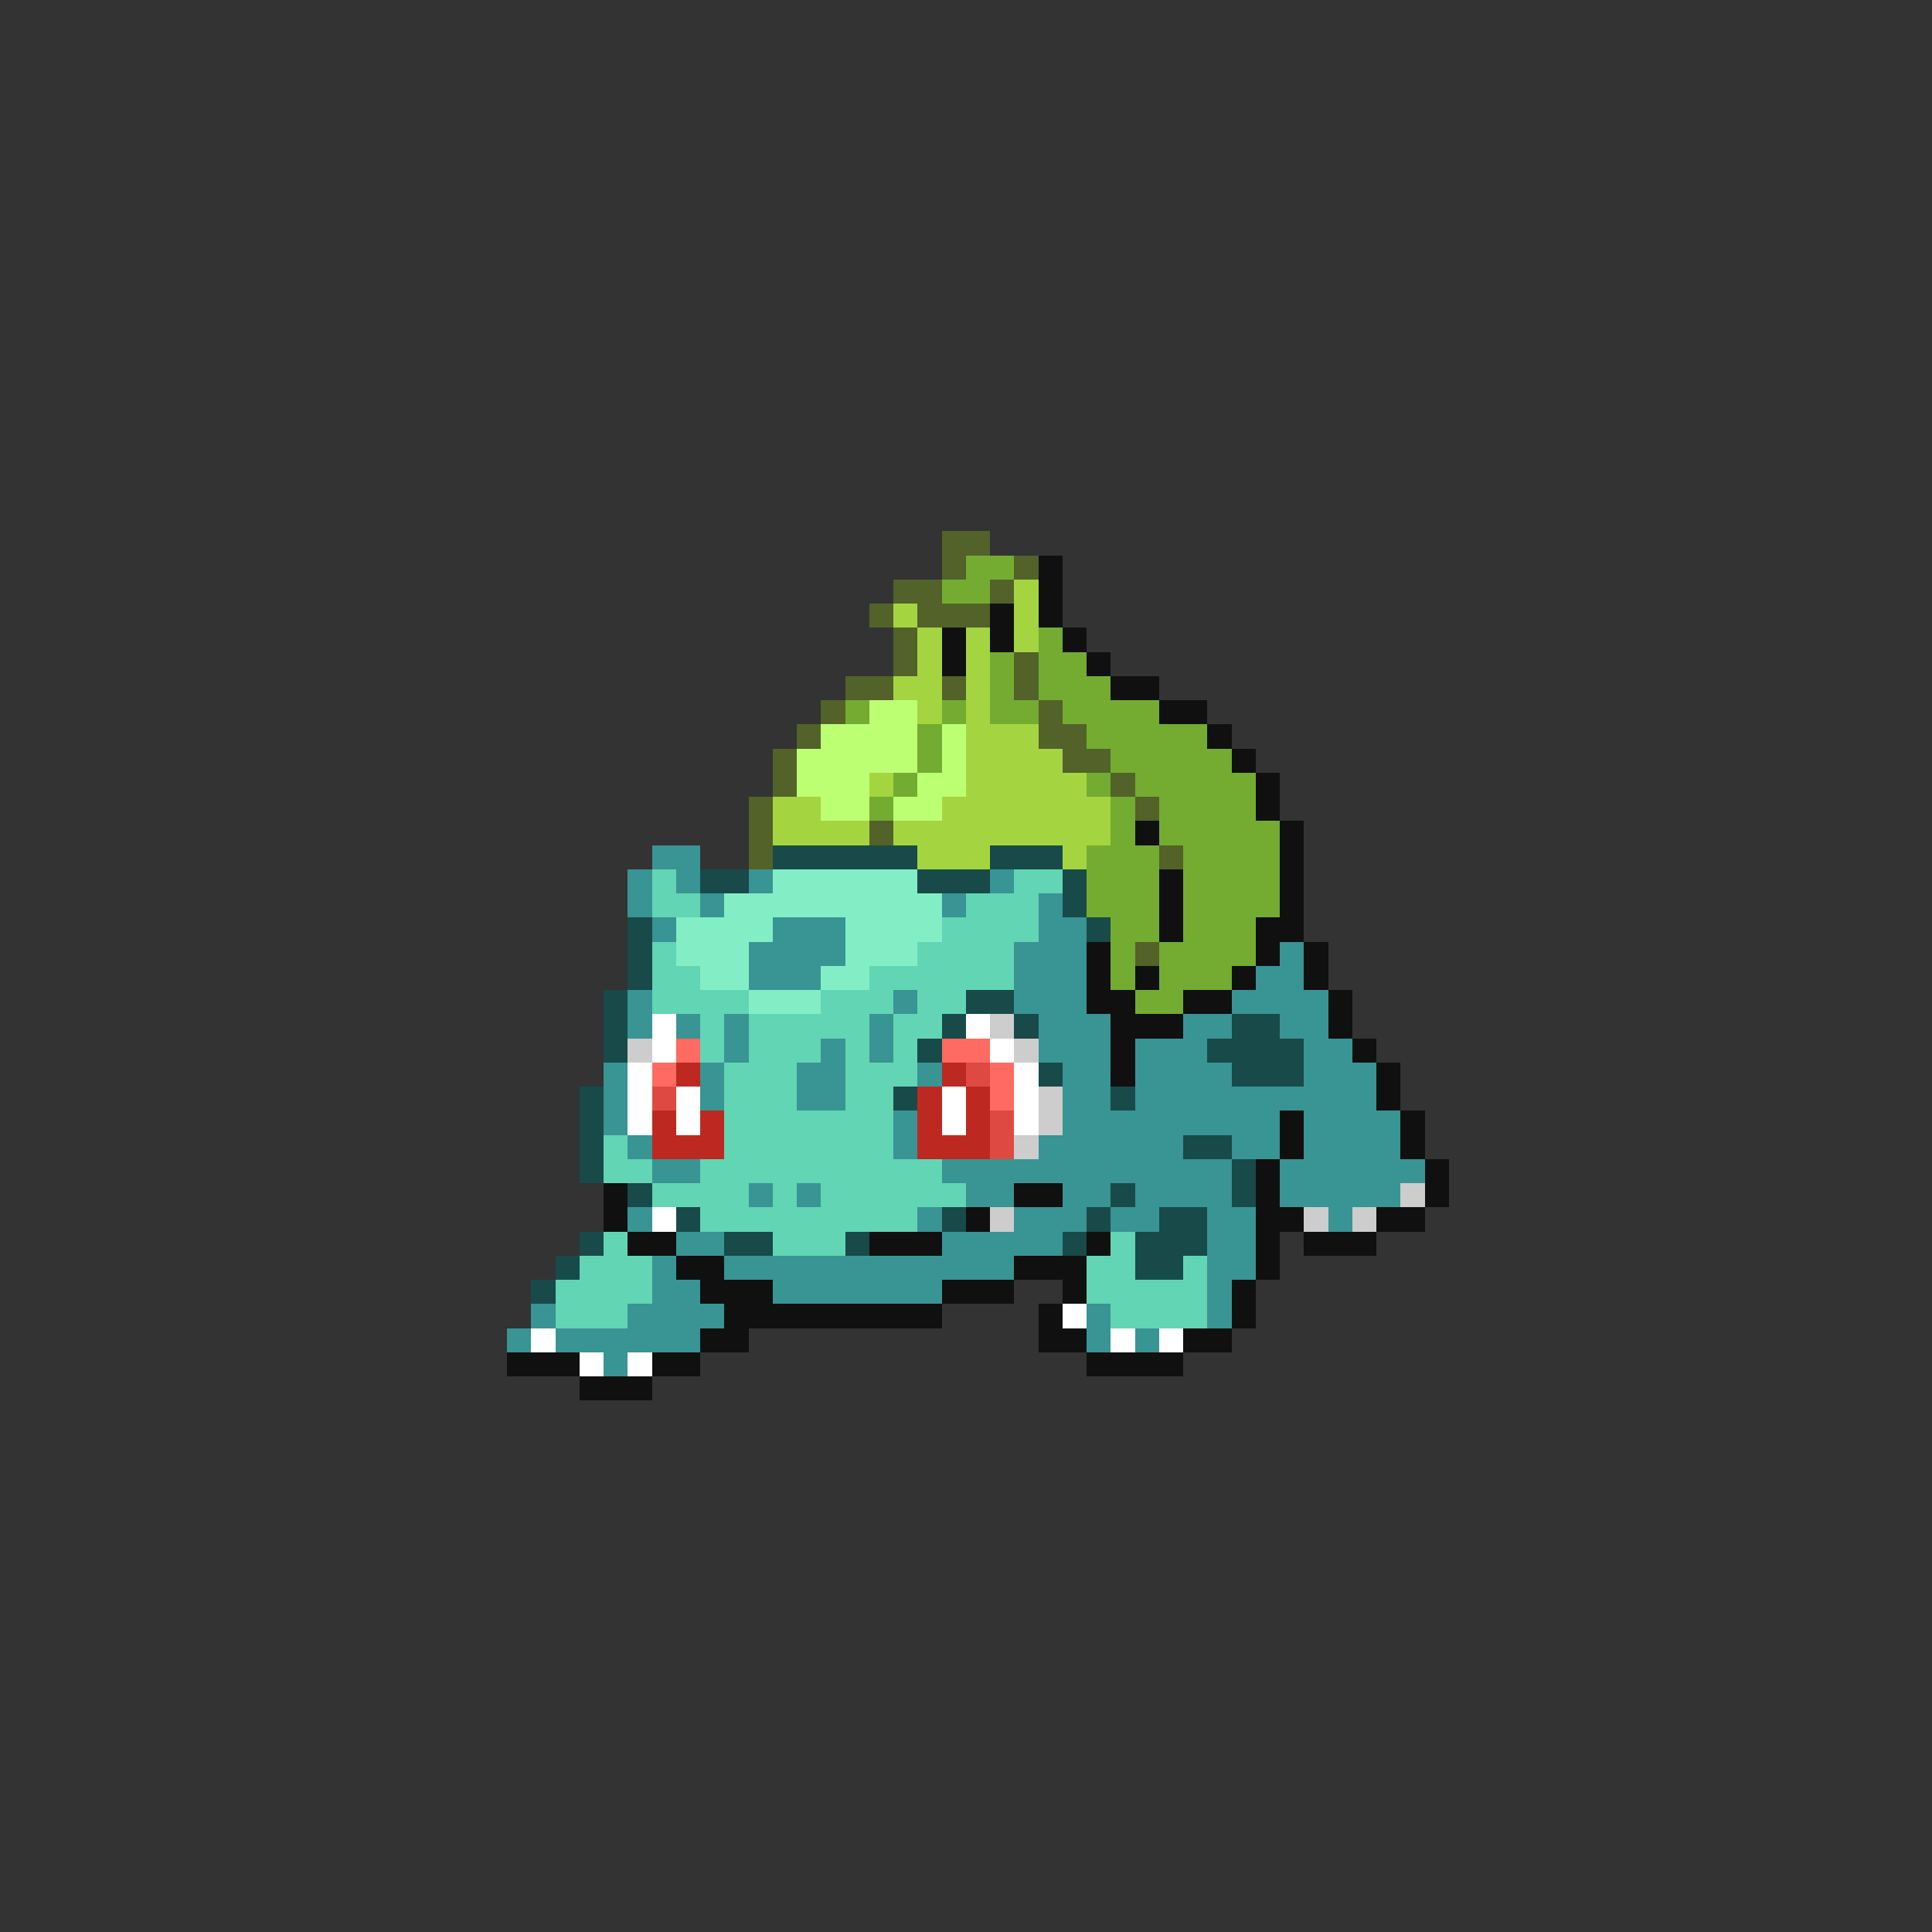 <svg xmlns="http://www.w3.org/2000/svg" viewBox="0 -0.5 80 80" shape-rendering="crispEdges">
<rect x="0" y="-0.5" width="80" height="80" fill="#333333" stroke="none"/>
<path stroke="#526229" d="M39 22h2M39 23h1M42 23h1M37 24h2M41 24h1M36 25h1M38 25h3M37 26h1M37 27h1M42 27h1M35 28h2M39 28h1M42 28h1M34 29h1M43 29h1M33 30h1M43 30h2M32 31h1M44 31h2M32 32h1M46 32h1M31 33h1M47 33h1M31 34h1M36 34h1M31 35h1M48 35h1M47 39h1" />
<path stroke="#73ac31" d="M40 23h2M39 24h2M43 26h1M41 27h1M43 27h2M41 28h1M43 28h3M35 29h1M39 29h1M41 29h2M44 29h4M38 30h1M45 30h5M38 31h1M46 31h5M37 32h1M45 32h1M47 32h5M36 33h1M46 33h1M48 33h4M46 34h1M48 34h5M45 35h3M49 35h4M45 36h3M49 36h4M45 37h3M49 37h4M46 38h2M49 38h3M46 39h1M48 39h4M46 40h1M48 40h3M47 41h2" />
<path stroke="#101010" d="M43 23h1M43 24h1M41 25h1M43 25h1M39 26h1M41 26h1M44 26h1M39 27h1M45 27h1M46 28h2M48 29h2M50 30h1M51 31h1M52 32h1M52 33h1M47 34h1M53 34h1M53 35h1M48 36h1M53 36h1M48 37h1M53 37h1M48 38h1M52 38h2M45 39h1M52 39h1M54 39h1M45 40h1M47 40h1M51 40h1M54 40h1M45 41h2M49 41h2M55 41h1M46 42h3M55 42h1M46 43h1M56 43h1M46 44h1M57 44h1M57 45h1M53 46h1M58 46h1M53 47h1M58 47h1M52 48h1M59 48h1M25 49h1M42 49h2M52 49h1M59 49h1M25 50h1M40 50h1M52 50h2M57 50h2M26 51h2M36 51h3M45 51h1M52 51h1M54 51h3M28 52h2M42 52h3M52 52h1M29 53h3M39 53h3M44 53h1M51 53h1M30 54h9M43 54h1M51 54h1M29 55h2M43 55h2M49 55h2M21 56h3M27 56h2M45 56h4M24 57h3" />
<path stroke="#a4d541" d="M42 24h1M37 25h1M42 25h1M38 26h1M40 26h1M42 26h1M38 27h1M40 27h1M37 28h2M40 28h1M38 29h1M40 29h1M40 30h3M40 31h4M36 32h1M40 32h5M32 33h2M39 33h7M32 34h4M37 34h9M38 35h3M44 35h1" />
<path stroke="#bdff73" d="M36 29h2M34 30h4M39 30h1M33 31h5M39 31h1M33 32h3M38 32h2M34 33h2M37 33h2" />
<path stroke="#399494" d="M27 35h2M26 36h1M28 36h1M31 36h1M41 36h1M26 37h1M29 37h1M39 37h1M43 37h1M27 38h1M32 38h3M43 38h2M31 39h4M42 39h3M53 39h1M31 40h3M42 40h3M52 40h2M26 41h1M37 41h1M42 41h3M51 41h4M26 42h1M28 42h1M30 42h1M36 42h1M43 42h3M49 42h2M53 42h2M30 43h1M34 43h1M36 43h1M43 43h3M47 43h3M54 43h2M25 44h1M29 44h1M33 44h2M38 44h1M44 44h2M47 44h4M54 44h3M25 45h1M29 45h1M33 45h2M44 45h2M47 45h10M25 46h1M37 46h1M44 46h9M54 46h4M26 47h1M37 47h1M43 47h6M51 47h2M54 47h4M27 48h2M39 48h12M53 48h6M31 49h1M33 49h1M40 49h2M44 49h2M47 49h4M53 49h5M26 50h1M38 50h1M42 50h3M46 50h2M50 50h2M55 50h1M28 51h2M39 51h5M50 51h2M27 52h1M30 52h12M50 52h2M27 53h2M32 53h7M50 53h1M22 54h1M26 54h4M45 54h1M50 54h1M21 55h1M23 55h6M45 55h1M47 55h1M25 56h1" />
<path stroke="#184a4a" d="M32 35h6M41 35h3M29 36h2M38 36h3M44 36h1M44 37h1M26 38h1M45 38h1M26 39h1M26 40h1M25 41h1M40 41h2M25 42h1M39 42h1M42 42h1M51 42h2M25 43h1M38 43h1M50 43h4M43 44h1M51 44h3M24 45h1M37 45h1M46 45h1M24 46h1M24 47h1M49 47h2M24 48h1M51 48h1M26 49h1M46 49h1M51 49h1M28 50h1M39 50h1M45 50h1M48 50h2M24 51h1M30 51h2M35 51h1M44 51h1M47 51h3M23 52h1M47 52h2M22 53h1" />
<path stroke="#62d5b4" d="M27 36h1M42 36h2M27 37h2M40 37h3M39 38h4M27 39h1M38 39h4M27 40h2M36 40h6M27 41h4M34 41h3M38 41h2M29 42h1M31 42h5M37 42h2M29 43h1M31 43h3M35 43h1M37 43h1M30 44h3M35 44h3M30 45h3M35 45h2M30 46h7M25 47h1M30 47h7M25 48h2M29 48h10M27 49h4M32 49h1M34 49h6M29 50h9M25 51h1M32 51h3M46 51h1M24 52h3M45 52h2M49 52h1M23 53h4M45 53h5M23 54h3M46 54h4" />
<path stroke="#83eec5" d="M32 36h6M30 37h9M28 38h4M35 38h4M28 39h3M35 39h3M29 40h2M34 40h2M31 41h3" />
<path stroke="#ffffff" d="M27 42h1M40 42h1M27 43h1M41 43h1M26 44h1M42 44h1M26 45h1M28 45h1M39 45h1M42 45h1M26 46h1M28 46h1M39 46h1M42 46h1M27 50h1M44 54h1M22 55h1M46 55h1M48 55h1M24 56h1M26 56h1" />
<path stroke="#cdcdcd" d="M41 42h1M26 43h1M42 43h1M43 45h1M43 46h1M42 47h1M58 49h1M41 50h1M54 50h1M56 50h1" />
<path stroke="#ff6a62" d="M28 43h1M39 43h2M27 44h1M41 44h1M41 45h1" />
<path stroke="#bd2920" d="M28 44h1M39 44h1M38 45h1M40 45h1M27 46h1M29 46h1M38 46h1M40 46h1M27 47h3M38 47h3" />
<path stroke="#de4a41" d="M40 44h1M27 45h1M41 46h1M41 47h1" />
</svg>